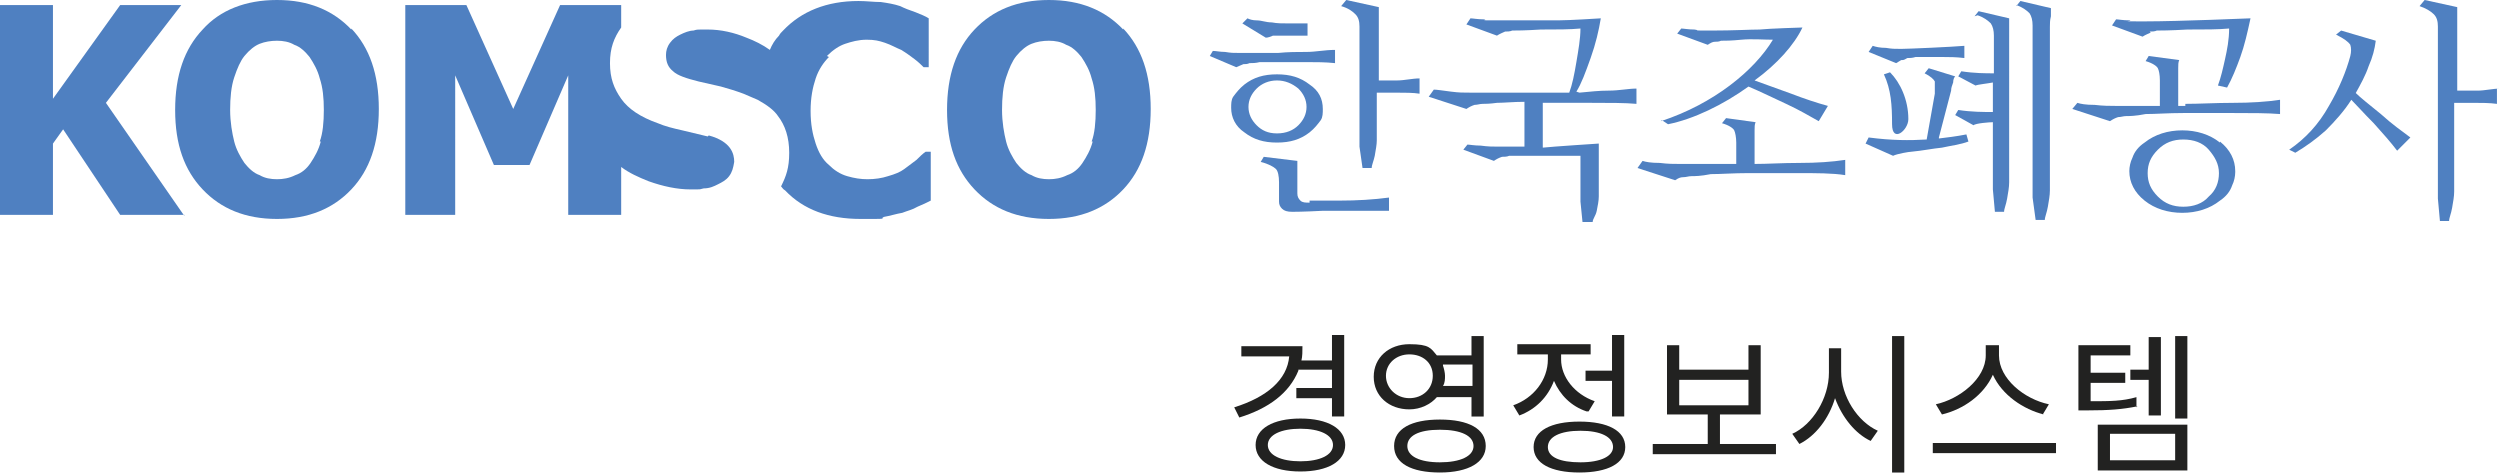 <?xml version="1.0" encoding="UTF-8"?>
<svg xmlns="http://www.w3.org/2000/svg" version="1.1" viewBox="0 0 245.5 46.4">
  <defs>
    <style>
      .cls-1 {
        fill: #4f80c1;
      }

      .cls-2 {
        fill: #222221;
      }
    </style>
  </defs>
  <!-- Generator: Adobe Illustrator 28.6.0, SVG Export Plug-In . SVG Version: 1.2.0 Build 709)  -->
  <g>
    <g id="Layer_1">
      <g>
        <g>
          <g>
            <path class="cls-1" d="M107.3,13.9c-.2.8-.6,1.5-1,2.1-.4.6-.9,1-1.5,1.2-.6.3-1.2.4-1.8.4s-1.2-.1-1.7-.4c-.6-.2-1.1-.7-1.5-1.2-.4-.6-.8-1.3-1-2.1-.2-.8-.4-1.9-.4-3.1s.1-2.3.4-3.2c.3-.9.6-1.6,1-2.1.5-.6,1-1,1.5-1.2.5-.2,1.1-.3,1.7-.3s1.2.1,1.7.4c.6.2,1.1.7,1.5,1.2.4.6.8,1.3,1,2.1.3.9.4,1.9.4,3.1s-.1,2.3-.4,3.1ZM110.3,2.9c-1.8-1.9-4.2-2.9-7.3-2.9s-5.5,1-7.3,2.9c-1.8,1.9-2.7,4.5-2.7,7.9s.9,5.9,2.7,7.8c1.8,1.9,4.2,2.9,7.3,2.9s5.5-1,7.3-2.9c1.8-1.9,2.7-4.5,2.7-7.9s-.9-6-2.7-7.9Z"/>
            <path class="cls-1" d="M18.1,21.1h-6.3l-5.6-8.4-1,1.4v7H0V.5h5.2v9.2L11.8.5h6l-7.4,9.6,7.7,11.1Z"/>
            <path class="cls-1" d="M31.5,13.9c-.2.8-.6,1.5-1,2.1-.4.6-.9,1-1.5,1.2-.6.3-1.2.4-1.8.4s-1.2-.1-1.7-.4c-.6-.2-1.1-.7-1.5-1.2-.4-.6-.8-1.3-1-2.1-.2-.8-.4-1.9-.4-3.1s.1-2.3.4-3.2c.3-.9.6-1.6,1-2.1.5-.6,1-1,1.5-1.2.5-.2,1.1-.3,1.7-.3s1.2.1,1.7.4c.6.2,1.1.7,1.5,1.2.4.6.8,1.3,1,2.1.3.9.4,1.9.4,3.1s-.1,2.3-.4,3.1ZM34.5,2.9C32.7,1,30.3,0,27.2,0s-5.6,1-7.3,2.9c-1.8,1.9-2.7,4.5-2.7,7.9s.9,5.9,2.7,7.8c1.8,1.9,4.2,2.9,7.3,2.9s5.5-1,7.3-2.9c1.8-1.9,2.7-4.5,2.7-7.9s-.9-6-2.7-7.9Z"/>
            <path class="cls-1" d="M69.5,13.4l-2.5-.6c-.9-.2-1.7-.4-2.4-.7-1.7-.6-2.9-1.4-3.6-2.4,0,0,0,0,0,0-.7-1-1.1-2-1.1-3.5s.4-2.5,1.1-3.5V.5h-6l-4.6,10.2L45.8.5h-6v20.6h4.9V7.4l3.8,8.8h3.5l3.8-8.8v13.7h5.2v-4.7c.8.6,1.7,1,2.7,1.4,1.4.5,2.8.8,4.1.8s.8,0,1.3-.1h0c.6,0,1-.2,1.4-.4.4-.2.8-.4,1.1-.8.3-.4.4-.8.5-1.4,0-.8-.3-2-2.5-2.6Z"/>
            <path class="cls-1" d="M81.2,5.5c.6-.6,1.2-1,1.8-1.2.6-.2,1.3-.4,2.1-.4s1.2.1,1.8.3c.6.2,1.1.5,1.6.7.5.3.9.6,1.3.9.4.3.7.6.9.8h.5V1.8c-.3-.2-.8-.4-1.3-.6-.6-.2-1.1-.4-1.5-.6-.6-.2-1.2-.3-1.9-.4-.7,0-1.4-.1-2.2-.1-3.1,0-5.6,1-7.4,2.9-.2.2-.3.3-.4.5-.4.4-.7.9-.9,1.4-.7-.5-1.5-.9-2.3-1.2-1.2-.5-2.5-.8-3.8-.8s-1,0-1.4.1c-.4,0-.9.2-1.3.4-.4.2-.7.4-1,.8-.3.4-.4.8-.4,1.2,0,.7.2,1.2.7,1.6.4.4,1.3.7,2.5,1l2.2.5c.7.2,1.4.4,2.2.7.5.2.9.4,1.4.6.9.5,1.6,1,2,1.6.7.9,1.1,2.1,1.1,3.6s-.3,2.3-.8,3.3c.1.1.2.3.4.4,1.8,1.9,4.3,2.8,7.4,2.8s1.8,0,2.3-.2c.6-.1,1.2-.3,1.8-.4.5-.2,1-.3,1.5-.6.5-.2.9-.4,1.3-.6v-4.8h-.5c-.3.2-.6.5-.9.8-.4.3-.8.6-1.2.9-.4.3-.9.5-1.6.7-.6.2-1.3.3-2,.3s-1.3-.1-2-.3c-.7-.2-1.3-.6-1.8-1.1-.6-.5-1-1.2-1.3-2.1-.3-.9-.5-1.9-.5-3.2s.2-2.3.5-3.2c.3-.9.8-1.6,1.3-2.1Z"/>
          </g>
          <g>
            <path class="cls-1" d="M154.8,9c.5-.8.9-1.9,1.4-3.3.5-1.4.8-2.7,1-3.9,0,0-3.1.2-4.2.2-1.2,0-3.1,0-5.7,0s-1,0-1.6-.1c-.6,0-1.1-.1-1.3-.1l-.4.6,3,1.1c.3-.2.6-.3.8-.4.2,0,.5,0,.7-.1.3,0,1.3,0,2.8-.1,1.6,0,2.9,0,3.9-.1,0,1-.2,2.1-.4,3.3-.2,1.2-.4,2.2-.7,3-.5,0-1.1,0-1.5,0-.5,0-.9,0-1.3,0-1.4,0-2.6,0-3.8,0-1.1,0-2.1,0-3,0s-1.2,0-2-.1-1.4-.2-1.7-.2l-.5.7,3.7,1.2c.3-.2.5-.3.8-.4.3,0,.5-.1.8-.1.2,0,.7,0,1.4-.1.7,0,1.6-.1,2.7-.1v4.4h-2.6c-.5,0-1,0-1.7-.1-.6,0-1.1-.1-1.3-.1l-.4.5,3,1.1c.3-.2.5-.3.8-.4.2,0,.5,0,.7-.1.3,0,1.5,0,2.9,0,1.4,0,3,0,4.1,0v4.5s.2,2,.2,2h1c0-.3.3-.6.4-1.1.1-.5.2-1,.2-1.4v-4.3s0-.9,0-.9c0,0-4.6.3-5.5.4v-4.4c1.5,0,3.1,0,4.8,0,1.7,0,3.3,0,4.4.1v-1.5c-.8,0-1.7.2-2.7.2-1,0-1.8.1-2.9.2Z"/>
            <g>
              <path class="cls-1" d="M245.5,8.7c-.7,0-1.5.2-2.2.2-.7,0-1.4,0-2,0V2.5c0-.3,0-.6,0-1,0-.4,0-.6,0-.8l-3.2-.7-.5.6c.6.2,1.1.5,1.4.8.3.3.4.7.4,1.2v16.9c0,0,.2,2.2.2,2.2h.9c0-.3.2-.7.3-1.3.1-.6.2-1.1.2-1.6v-8.7c.6,0,1.2,0,1.9,0,.7,0,1.6,0,2.3.1v-1.5Z"/>
              <path class="cls-1" d="M231.3,9.2c.5-.9,1-1.8,1.3-2.7.4-.9.6-1.7.7-2.5l-3.4-1-.5.4c.8.4,1.2.7,1.4,1,.1.3.1.7,0,1.1-.4,1.5-1.1,3.2-2.1,4.9-1,1.8-2.3,3.2-3.9,4.3l.6.3c1-.6,2-1.3,3-2.2.9-.9,1.8-1.9,2.5-3,.5.5,1.2,1.3,2.2,2.3.9,1,1.7,1.9,2.3,2.7l1.3-1.3c-.8-.6-1.8-1.3-2.9-2.3-1.1-.9-2-1.6-2.5-2.1Z"/>
            </g>
            <g>
              <path class="cls-1" d="M135.4,7.9V2.5c0-.3,0-.6,0-1,0-.4,0-.6,0-.8l-3.2-.7-.5.6c.7.2,1.1.5,1.4.8.3.3.4.7.4,1.2v11.8c0,0,.3,2.1.3,2.1h.9c0-.3.2-.7.3-1.2.1-.6.2-1.1.2-1.5v-4.7c.6,0,1.2,0,2,0,.7,0,1.6,0,2.2.1v-1.5c-.7,0-1.5.2-2.2.2-.7,0-1.4,0-1.9,0Z"/>
              <path class="cls-1" d="M124.9,3.5c.2,0,.4,0,.6,0,.7,0,1.2,0,1.5,0s.9,0,1.4,0v-1.2c-.6,0-1.2,0-1.8,0-.7,0-1.2,0-1.7-.1-.6,0-1-.2-1.5-.2-.4,0-.7-.1-.9-.2l-.5.5,2.3,1.4c.2,0,.5-.1.7-.2Z"/>
              <path class="cls-1" d="M128.6,19.9c-.4,0-.7,0-.9-.2-.2-.2-.3-.4-.3-.7v-1.5c0-.3,0-.6,0-.9,0-.3,0-.6,0-.8l-3.3-.4-.3.5c.8.2,1.3.5,1.5.7.2.2.3.7.3,1.3v1.9c0,.3.1.5.3.7.2.2.5.3,1,.3.1,0,1.1,0,3-.1,1.9,0,4.1,0,6.5,0v-1.3c-1.5.2-3.1.3-4.9.3-1.8,0-2.8,0-2.9,0Z"/>
              <path class="cls-1" d="M122.1,6.3c.2,0,.4,0,.6-.1.3,0,.6,0,1-.1.4,0,1,0,1.8,0s2,0,2.9,0c.8,0,1.8,0,2.7.1v-1.3c-1,0-1.9.2-2.8.2-.9,0-1.8,0-2.8.1-.7,0-1.3,0-1.9,0-.5,0-1.1,0-1.8,0s-.9,0-1.5-.1c-.5,0-.9-.1-1.2-.1l-.3.5,2.6,1.1c.2-.1.5-.2.7-.3Z"/>
              <path class="cls-1" d="M128.6,13c.5-.4.8-.8,1.1-1.2,0,0,0,0,0,0,.2-.3.2-.7.2-1.1s0,0,0,0,0,0,0,0c0-1-.4-1.8-1.3-2.4-.9-.7-1.9-1-3.2-1s-2.3.3-3.2,1c-.5.4-.8.8-1.1,1.2,0,0,0,0,0,0-.2.3-.2.7-.2,1.1s0,0,0,0,0,0,0,0c0,.9.4,1.8,1.3,2.4.9.7,1.9,1,3.2,1s2.3-.3,3.2-1ZM122.6,10.5c0-.7.3-1.3.8-1.8.5-.5,1.2-.8,2-.8s1.5.3,2.1.8c.5.5.8,1.1.8,1.8s-.3,1.3-.8,1.8c-.5.5-1.2.8-2.1.8s-1.5-.3-2-.8c-.5-.5-.8-1.1-.8-1.8Z"/>
            </g>
            <g>
              <path class="cls-1" d="M214.6,10.4h-.7v-2.8c0-.3,0-.6,0-.9,0-.3,0-.6.1-.8l-3-.4-.3.5c.7.2,1.1.5,1.2.7.1.2.2.6.2,1.2v2.5c-.8,0-1.8,0-2.5,0-.7,0-1.4,0-1.9,0s-1.2,0-2-.1c-.9,0-1.4-.1-1.7-.2l-.5.6,3.7,1.2c.3-.2.5-.3.8-.4.3,0,.5-.1.8-.1.3,0,.9,0,1.9-.2,1,0,2.2-.1,3.7-.1s3.1,0,4.9,0c1.7,0,3.4,0,4.6.1v-1.4c-1.3.2-2.9.3-4.6.3-1.7,0-3.3.1-4.7.1Z"/>
              <path class="cls-1" d="M211.1,3.1c.2,0,.5,0,.7-.1.3,0,1.3,0,3-.1,1.7,0,3.1,0,4.1-.1,0,1.1-.2,2.1-.4,3-.2.9-.4,1.8-.7,2.6l.9.2c.5-.9.9-1.9,1.3-3,.4-1.1.7-2.4,1-3.8,0,0-7.1.3-10.3.3s-1,0-1.6-.1c-.6,0-1.1-.1-1.3-.1l-.4.6,3,1.1c.3-.2.6-.3.8-.4Z"/>
              <path class="cls-1" d="M218,14c-1-.8-2.3-1.2-3.7-1.2s-2.7.4-3.7,1.2c-.6.4-1,.9-1.2,1.5,0,0,0,0,0,0-.2.4-.3.9-.3,1.3s0,0,0,0,0,0,0,0c0,1.1.5,2.1,1.5,2.9,1,.8,2.3,1.2,3.7,1.2s2.7-.4,3.7-1.2c.6-.4,1-.9,1.2-1.5,0,0,0,0,0,0,.2-.4.3-.9.3-1.3s0,0,0,0,0,0,0-.1c0-1.1-.5-2.1-1.5-2.9ZM216.9,19.3c-.6.7-1.5,1-2.5,1s-1.8-.3-2.5-1c-.7-.7-1-1.4-1-2.3s.3-1.6,1-2.3c.7-.7,1.5-1,2.5-1s1.9.3,2.5,1c.6.7,1,1.4,1,2.3s-.3,1.7-1,2.3Z"/>
            </g>
            <g>
              <path class="cls-1" d="M172.3,16.2v-2.4c0-.3,0-.6,0-1,0-.3,0-.6.1-.8l-2.9-.4-.4.5c.7.2,1.1.5,1.2.7.1.2.2.7.2,1.2v2.1c-1,0-2.2,0-3.1,0-.9,0-1.7,0-2.4,0s-1.2,0-2-.1c-.9,0-1.4-.1-1.7-.2l-.5.7,3.7,1.2c.3-.2.5-.3.8-.3.3,0,.5-.1.8-.1.3,0,.9,0,1.9-.2,1,0,2.2-.1,3.7-.1s3.1,0,4.9,0c1.7,0,3.4,0,4.6.2v-1.5c-1.3.2-2.8.3-4.5.3-1.7,0-3.1.1-4.4.1Z"/>
              <path class="cls-1" d="M163.2,11.8l.6.4c2.5-.5,5.4-1.9,7.9-3.7,1.2.5,2.6,1.2,3.7,1.7,1.3.6,2.3,1.2,3.2,1.7l.9-1.5c-1.1-.3-2.3-.7-3.6-1.2-1.1-.4-2.5-.9-3.6-1.3,2.2-1.6,3.9-3.5,4.7-5.2,0,0-3.3.1-4.2.2-1,0-2.5.1-4.7.1s-1,0-1.7-.1c-.6,0-1.1-.1-1.3-.1l-.4.5,3,1.1c.3-.2.5-.3.7-.3.2,0,.4,0,.6-.1.4,0,1,0,2-.1s2.2,0,3.1,0c-1.8,3-5.8,6.3-11,8Z"/>
            </g>
            <g>
              <path class="cls-1" d="M186.8,5.9c.2,0,.3-.1.5-.2.2,0,.5,0,.8-.1.3,0,.6,0,1,0,.7,0,1.3,0,1.8,0,.5,0,1.2,0,2,.1v-1.2c-1.1.1-5.5.3-6.2.3s-.9,0-1.5-.1c-.6,0-1-.1-1.3-.2l-.4.6,2.7,1.1c.2-.1.3-.2.5-.3Z"/>
              <path class="cls-1" d="M185,7.3c.7,1.5.8,3,.8,4.9s1.6.6,1.6-.5c0-1.9-.8-3.6-1.8-4.6l-.6.2Z"/>
              <path class="cls-1" d="M198,.5c.6.2,1,.5,1.3.8.2.3.3.7.3,1.2v16.9s.3,2.2.3,2.2h.9c0-.3.2-.7.3-1.3.1-.6.2-1.1.2-1.6V2.6c0-.3,0-.6.1-1,0-.4,0-.6,0-.8l-3-.7-.4.5Z"/>
              <path class="cls-1" d="M194.2,1.5c.6.2,1,.5,1.3.8.2.3.3.7.3,1.2v3.7c-.8,0-1.9,0-3.2-.2l-.3.5,1.7.9c.2-.1,1.2-.2,1.7-.3v2.9c-.9,0-2.1,0-3.4-.2l-.3.5,1.8,1c.2-.2,1.6-.3,1.9-.3v6.6s.2,2.2.2,2.2h.9c0-.3.2-.7.3-1.3.1-.6.2-1.1.2-1.6V3.6c0-.3,0-.6,0-1,0-.4,0-.6,0-.8l-3-.7-.4.5Z"/>
              <path class="cls-1" d="M190.4,13.5l1.2-4.6c0-.3.1-.5.2-.8,0-.3.1-.5.2-.6l-2.6-.8-.4.5c.6.3.9.6,1,.8,0,.3,0,.7,0,1.2l-.8,4.5c-1.7.1-3.4.1-5.7-.2l-.3.6,2.7,1.2c.4-.2,1.6-.4,1.8-.4,1.1-.1,2-.3,3-.4.9-.2,1.8-.3,2.6-.6l-.2-.7c-1,.2-1.9.3-2.7.4Z"/>
            </g>
          </g>
        </g>
        <g>
          <path class="cls-2" d="M127.5,36.4c-.9,2.2-2.9,3.7-5.8,4.6l-.5-1c3.2-1,5.2-2.7,5.4-5h-4.7v-1h6c0,.5,0,1-.1,1.4h3v-2.5h1.2v8h-1.2v-1.8h-3.5v-1h3.5v-1.8h-3.3ZM132.1,43.7c0,1.6-1.7,2.6-4.4,2.6s-4.4-1-4.4-2.6,1.7-2.6,4.4-2.6,4.4,1,4.4,2.6ZM130.9,43.7c0-1-1.3-1.6-3.2-1.6s-3.2.6-3.2,1.6,1.3,1.6,3.2,1.6,3.2-.6,3.2-1.6Z"/>
          <path class="cls-2" d="M141.1,39c-.6.7-1.6,1.2-2.7,1.2-2,0-3.5-1.3-3.5-3.2s1.5-3.2,3.5-3.2,2.1.4,2.7,1.1h3.4v-1.9h1.2v7.9h-1.2v-1.9h-3.4ZM138.4,39.1c1.3,0,2.3-.9,2.3-2.2s-1-2.1-2.3-2.1-2.3.9-2.3,2.1,1,2.2,2.3,2.2ZM145.9,43.8c0,1.6-1.7,2.6-4.5,2.6s-4.5-.9-4.5-2.6,1.7-2.6,4.5-2.6,4.5.9,4.5,2.6ZM144.7,43.8c0-1-1.2-1.6-3.3-1.6s-3.2.6-3.2,1.6,1.2,1.6,3.2,1.6,3.3-.6,3.3-1.6ZM141.7,35.9c.1.3.2.7.2,1s0,.7-.2,1h2.9v-2.1h-2.9Z"/>
          <path class="cls-2" d="M155.8,40.4c-1.5-.5-2.6-1.6-3.2-3-.6,1.6-1.8,2.8-3.4,3.4l-.6-1c2-.7,3.4-2.5,3.4-4.5v-.5h-3v-1h7.2v1h-2.9v.5c0,1.7,1.3,3.4,3.3,4.1l-.6,1ZM159.6,43.9c0,1.6-1.7,2.5-4.5,2.5s-4.5-.9-4.5-2.5,1.7-2.5,4.5-2.5,4.5.9,4.5,2.5ZM158.4,43.9c0-1-1.2-1.6-3.2-1.6s-3.2.6-3.2,1.6,1.2,1.5,3.2,1.5,3.2-.6,3.2-1.5ZM158.3,36.4v-3.5h1.2v8h-1.2v-3.5h-2.6v-1h2.6Z"/>
          <path class="cls-2" d="M174.4,43.6v1h-12.1v-1h5.4v-2.9h-4v-6.8h1.2v2.4h6.8v-2.4h1.2v6.8h-4v2.9h5.5ZM164.9,39.8h6.8v-2.5h-6.8v2.5Z"/>
          <path class="cls-2" d="M180.8,36.5c0,2.4,1.6,4.9,3.6,5.8l-.7,1c-1.5-.7-2.8-2.3-3.5-4.2-.6,2-1.9,3.7-3.5,4.5l-.7-1c2-.9,3.6-3.5,3.6-6v-2.4h1.2v2.4ZM187,33v13.4h-1.2v-13.4h1.2Z"/>
          <path class="cls-2" d="M201.9,43.5v1h-12.1v-1h12.1ZM200.7,40.7c-2-.5-4.1-1.9-5-3.9-.9,2-2.9,3.4-5,3.9l-.6-1c2.3-.5,4.9-2.5,4.9-4.8v-1h1.3v1c0,2.3,2.5,4.3,4.9,4.8l-.6,1Z"/>
          <path class="cls-2" d="M209.9,39.9c-1.5.3-2.8.4-4.9.4h-.9v-6.4h5.1v1h-3.9v1.7h3.4v1h-3.4v1.8c1.9,0,3.1,0,4.5-.4v1ZM206,41.7h8.8v4.5h-8.8v-4.5ZM207.2,45.2h6.4v-2.6h-6.4v2.6ZM211,37.3h-1.8v-1h1.8v-3.2h1.2v7.7h-1.2v-3.6ZM214.8,33v8.1h-1.2v-8.1h1.2Z"/>
        </g>
      </g>
    </g>
  </g>
</svg>